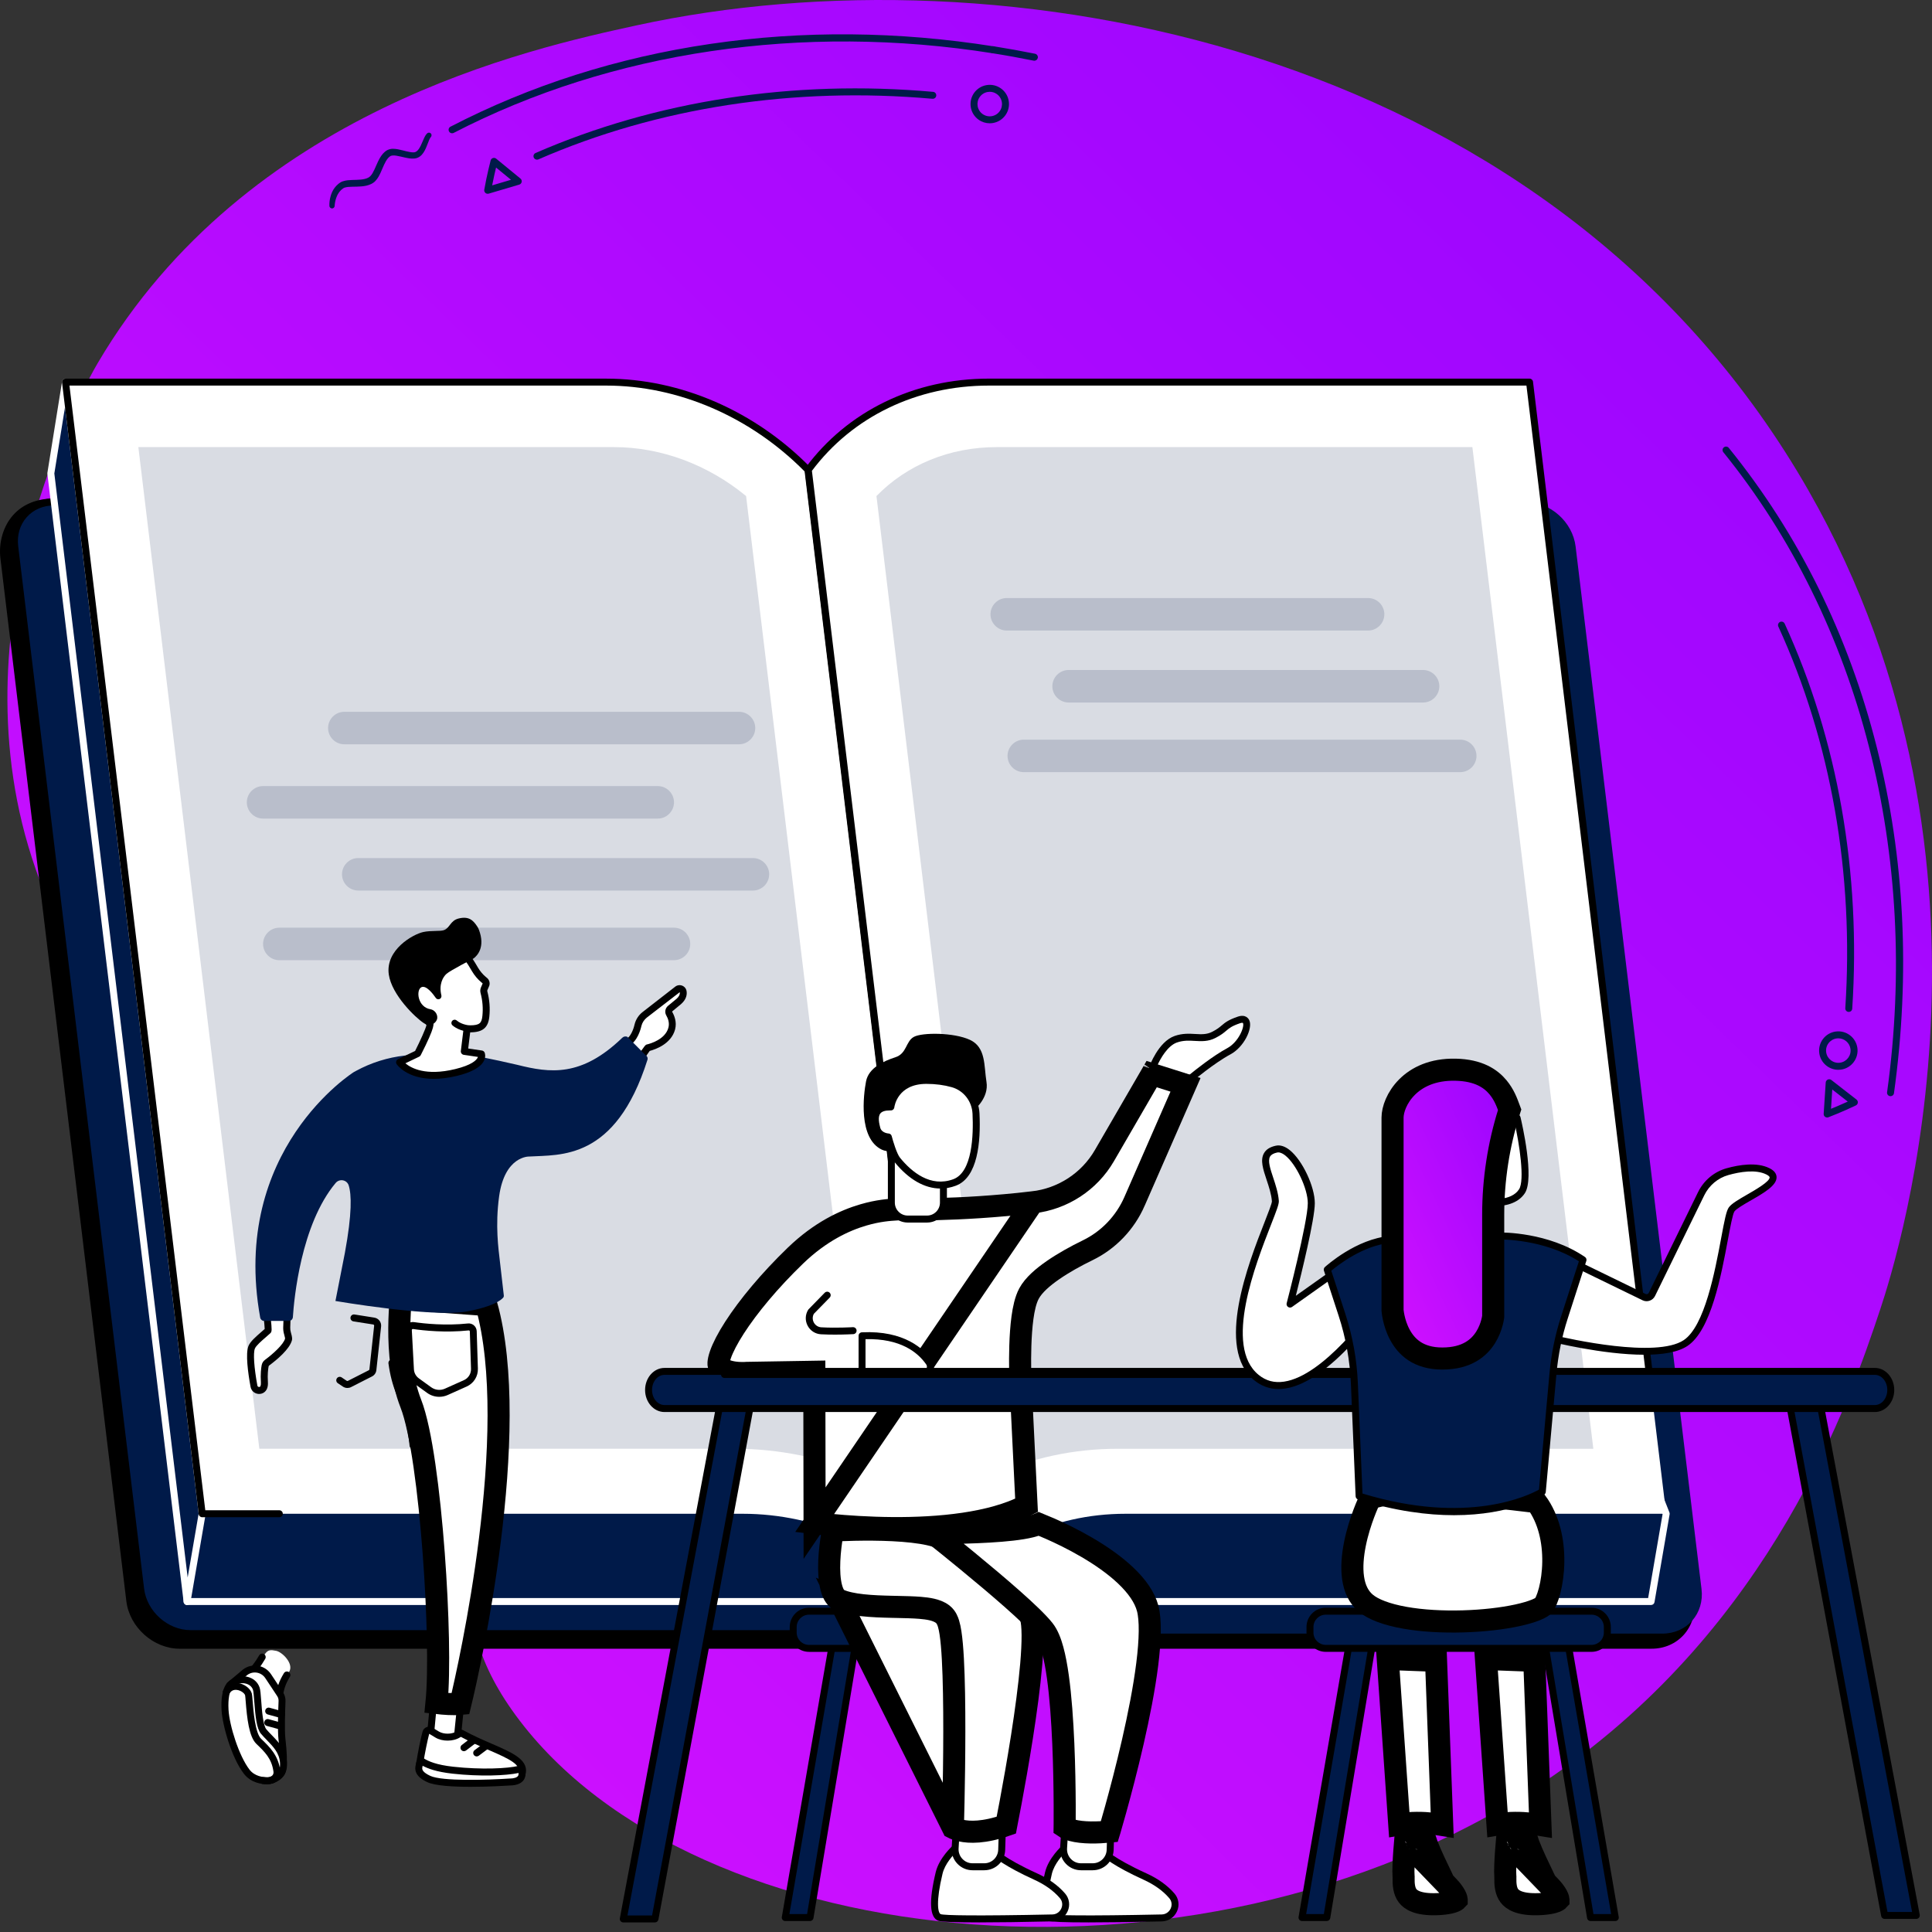 <svg width="175" height="175" viewBox="0 0 175 175" fill="none" xmlns="http://www.w3.org/2000/svg">
<rect x="0" y="0" width="175" height="175" fill="#333333" stroke="none"/>
<path d="M8.846 32.898C22.325 10.006 47.983 4.41 57.66 2.299C90.593 -4.885 139.321 3.748 162.833 42.762C183.469 77.005 171.978 113.578 170.313 118.592C167.52 127.001 160.528 147.17 140.707 160.832C109.847 182.101 62.81 177.329 46.715 155.375C39.155 145.063 45.272 140.308 36.467 122.076C24.674 97.658 10.04 98.244 3.221 78.694C-4.478 56.622 7.599 35.013 8.846 32.898Z" fill="url(#paint0_linear_69_5084)"/>
<path d="M84.9 149.025H16.284C14.053 149.025 12.025 147.217 11.756 144.986L0.352 50.56C0.083 48.329 1.303 45.469 4.886 45.469L72.523 46.523L84.9 149.025Z" fill="black"/>
<path d="M84.9 149.342H16.284C13.901 149.342 11.731 147.405 11.443 145.024L0.039 50.599C-0.138 49.142 0.291 47.67 1.187 46.66C2.06 45.676 3.338 45.155 4.886 45.155L72.527 46.208C72.685 46.21 72.817 46.33 72.836 46.486L85.216 148.99C85.227 149.081 85.199 149.169 85.138 149.236C85.077 149.302 84.991 149.342 84.9 149.342ZM4.882 45.783C3.526 45.783 2.411 46.231 1.66 47.077C0.884 47.954 0.512 49.241 0.666 50.521L12.07 144.947C12.32 147.02 14.21 148.709 16.284 148.709H84.545L72.241 46.831L4.882 45.783Z" fill="black"/>
<path d="M149.589 149.026H84.963L72.584 46.522H137.211C139.443 46.522 141.47 48.33 141.739 50.561L153.143 144.986C153.41 147.218 151.82 149.026 149.589 149.026Z" fill="black"/>
<path d="M149.589 149.341H84.964C84.804 149.341 84.669 149.221 84.65 149.063L72.271 46.559C72.26 46.468 72.287 46.38 72.348 46.313C72.407 46.245 72.493 46.208 72.584 46.208H137.212C139.594 46.208 141.764 48.144 142.052 50.525L153.456 144.95C153.597 146.126 153.269 147.232 152.531 148.064C151.799 148.887 150.754 149.341 149.589 149.341ZM85.243 148.71H149.591C150.573 148.71 151.45 148.331 152.06 147.644C152.676 146.948 152.949 146.018 152.83 145.024L141.426 50.598C141.175 48.525 139.285 46.836 137.212 46.836H72.939L85.243 148.71Z" fill="black"/>
<path d="M85.882 147.972H17.266C15.035 147.972 13.007 146.164 12.738 143.933L1.334 49.507C1.065 47.276 2.655 45.468 4.886 45.468H73.503L85.882 147.972Z" fill="#001A49"/>
<path d="M85.883 148.288H17.266C14.883 148.288 12.713 146.351 12.425 143.971L1.021 49.545C0.88 48.37 1.208 47.264 1.946 46.431C2.678 45.607 3.721 45.152 4.886 45.152H73.503C73.663 45.152 73.797 45.272 73.816 45.43L86.196 147.934C86.207 148.025 86.179 148.113 86.118 148.181C86.059 148.25 85.973 148.288 85.883 148.288ZM4.886 45.783C3.904 45.783 3.027 46.162 2.418 46.849C1.801 47.545 1.528 48.475 1.648 49.469L13.052 143.895C13.302 145.968 15.193 147.657 17.266 147.657H85.527L73.223 45.783H4.886Z" fill="black"/>
<path d="M150.571 147.972H85.944L73.564 45.468H138.192C140.423 45.468 142.45 47.276 142.719 49.507L154.123 143.933C154.392 146.164 152.802 147.972 150.571 147.972Z" fill="#001A49"/>
<path d="M85.592 145.382H16.946C16.774 145.382 16.635 145.245 16.631 145.073L16.406 133.572C16.404 133.446 16.477 133.328 16.593 133.277L24.107 129.936C24.151 129.917 24.199 129.909 24.245 129.909L75.793 131.774C75.888 131.778 75.976 131.822 76.033 131.898L85.843 144.875C85.914 144.969 85.927 145.098 85.874 145.205C85.822 145.314 85.712 145.382 85.592 145.382ZM17.255 144.751H84.96L75.623 132.401L24.298 130.544L17.041 133.77L17.255 144.751Z" fill="white"/>
<path d="M5.933 34.611L4.604 42.879L16.946 145.066L18.313 137.117L5.933 34.611Z" fill="#001A49"/>
<path d="M16.946 145.382C16.944 145.382 16.94 145.382 16.938 145.382C16.782 145.378 16.652 145.26 16.633 145.104L4.291 42.917C4.287 42.888 4.289 42.858 4.293 42.829L5.622 34.56C5.647 34.405 5.782 34.302 5.94 34.295C6.097 34.297 6.228 34.417 6.247 34.573L18.626 137.078C18.631 137.107 18.628 137.139 18.624 137.168L17.255 145.117C17.23 145.27 17.098 145.382 16.946 145.382ZM4.922 42.886L16.999 142.888L17.993 137.109L5.889 36.876L4.922 42.886Z" fill="white"/>
<path d="M85.563 145.066C80.617 140.019 73.945 137.117 67.291 137.117H18.313L5.933 34.611H54.911C61.565 34.611 68.237 37.513 73.183 42.56L85.563 145.066Z" fill="white"/>
<path d="M78.289 133.595C74.54 132.05 70.559 131.227 66.578 131.227H23.49L12.532 40.499H55.622C59.878 40.499 64.135 42.093 67.581 44.932L78.289 133.595Z" fill="#001A49" fill-opacity="0.15"/>
<path d="M85.275 143.011C85.117 143.011 84.98 142.893 84.962 142.734L72.883 42.704C67.998 37.76 61.453 34.926 54.911 34.926H6.291L18.595 136.799H25.301C25.475 136.799 25.616 136.94 25.616 137.115C25.616 137.289 25.475 137.43 25.301 137.43H18.313C18.153 137.43 18.019 137.31 18 137.153L5.62 34.648C5.61 34.558 5.637 34.469 5.698 34.402C5.757 34.335 5.843 34.297 5.933 34.297H54.911C61.655 34.297 68.397 37.228 73.408 42.34C73.457 42.391 73.488 42.454 73.497 42.523L85.59 142.658C85.611 142.83 85.487 142.988 85.315 143.009C85.3 143.009 85.287 143.011 85.275 143.011Z" fill="black"/>
<path d="M149.553 145.381H85.592C85.487 145.381 85.39 145.329 85.332 145.245C85.273 145.159 85.26 145.049 85.298 144.952L119.32 57.719C119.367 57.597 119.484 57.519 119.613 57.517C119.743 57.517 119.859 57.597 119.907 57.717L151.217 136.999C151.238 137.054 151.244 137.111 151.233 137.17L149.864 145.119C149.839 145.27 149.707 145.381 149.553 145.381ZM86.055 144.751H149.288L150.596 137.151L119.615 58.697L86.055 144.751Z" fill="white"/>
<path d="M85.592 145.066C89.319 140.019 95.291 137.117 101.944 137.117H150.922L138.543 34.612H89.567C82.913 34.612 76.941 37.514 73.215 42.561L85.592 145.066Z" fill="white"/>
<path d="M79.389 44.932C82.15 42.095 86.021 40.499 90.278 40.499H133.368L144.324 131.23H101.234C97.253 131.23 93.472 132.052 90.095 133.597L79.389 44.932Z" fill="#001A49" fill-opacity="0.15"/>
<path d="M84.472 136.089C84.314 136.089 84.177 135.971 84.158 135.812L72.902 42.597C72.891 42.518 72.914 42.438 72.96 42.373C76.752 37.239 82.804 34.295 89.567 34.295H138.545C138.705 34.295 138.839 34.415 138.858 34.573L149.959 126.487C149.98 126.66 149.856 126.818 149.684 126.839C149.511 126.86 149.354 126.736 149.333 126.563L138.265 34.926H89.567C83.052 34.926 77.219 37.738 73.543 42.648L84.785 135.736C84.806 135.908 84.682 136.066 84.509 136.087C84.497 136.089 84.484 136.089 84.472 136.089Z" fill="black"/>
<path d="M59.578 74.147H23.829C23.019 74.147 22.357 73.485 22.357 72.675C22.357 71.865 23.019 71.203 23.829 71.203H59.578C60.387 71.203 61.05 71.865 61.05 72.675C61.05 73.485 60.387 74.147 59.578 74.147Z" fill="#001A49" fill-opacity="0.15"/>
<path d="M66.938 67.418H31.189C30.379 67.418 29.717 66.755 29.717 65.946C29.717 65.136 30.379 64.474 31.189 64.474H66.938C67.747 64.474 68.41 65.136 68.41 65.946C68.41 66.755 67.747 67.418 66.938 67.418Z" fill="#001A49" fill-opacity="0.15"/>
<path d="M68.2 80.666H32.451C31.641 80.666 30.979 80.003 30.979 79.194C30.979 78.384 31.641 77.722 32.451 77.722H68.2C69.009 77.722 69.671 78.384 69.671 79.194C69.671 80.003 69.009 80.666 68.2 80.666Z" fill="#001A49" fill-opacity="0.15"/>
<path d="M61.05 86.974H25.301C24.491 86.974 23.829 86.312 23.829 85.502C23.829 84.693 24.491 84.03 25.301 84.03H61.05C61.859 84.03 62.522 84.693 62.522 85.502C62.522 86.312 61.859 86.974 61.05 86.974Z" fill="#001A49" fill-opacity="0.15"/>
<path d="M123.921 57.114H91.19C90.381 57.114 89.718 56.451 89.718 55.641C89.718 54.832 90.381 54.169 91.19 54.169H123.921C124.731 54.169 125.393 54.832 125.393 55.641C125.393 56.451 124.731 57.114 123.921 57.114Z" fill="#001A49" fill-opacity="0.15"/>
<path d="M128.903 63.633H96.794C95.985 63.633 95.322 62.97 95.322 62.16C95.322 61.351 95.985 60.688 96.794 60.688H128.901C129.711 60.688 130.373 61.351 130.373 62.16C130.375 62.97 129.713 63.633 128.903 63.633Z" fill="#001A49" fill-opacity="0.15"/>
<path d="M132.268 69.941H92.734C91.924 69.941 91.262 69.279 91.262 68.469C91.262 67.659 91.924 66.997 92.734 66.997H132.268C133.077 66.997 133.74 67.659 133.74 68.469C133.74 69.279 133.077 69.941 132.268 69.941Z" fill="#001A49" fill-opacity="0.15"/>
<path d="M77.461 149.153L73.373 173.691H71.129L75.377 149.069L77.461 149.153Z" fill="#001A49"/>
<path d="M73.373 174.007H71.129C71.036 174.007 70.948 173.965 70.887 173.896C70.828 173.824 70.801 173.729 70.818 173.639L75.065 149.014C75.093 148.859 75.23 148.743 75.389 148.754L77.473 148.84C77.564 148.844 77.648 148.886 77.705 148.955C77.761 149.025 77.787 149.117 77.772 149.206L73.684 173.744C73.659 173.896 73.526 174.007 73.373 174.007ZM71.503 173.376H73.106L77.091 149.454L75.639 149.395L71.503 173.376Z" fill="black"/>
<path d="M97.352 149.31H73.282C72.492 149.31 71.85 148.668 71.85 147.878V147.375C71.85 146.584 72.492 145.943 73.282 145.943H97.352C98.142 145.943 98.784 146.584 98.784 147.375V147.878C98.784 148.668 98.142 149.31 97.352 149.31Z" fill="#001A49"/>
<path d="M97.352 149.625H73.28C72.317 149.625 71.533 148.84 71.533 147.877V147.374C71.533 146.411 72.317 145.627 73.28 145.627H97.35C98.313 145.627 99.097 146.411 99.097 147.374V147.877C99.099 148.84 98.315 149.625 97.352 149.625ZM73.28 146.258C72.664 146.258 72.163 146.758 72.163 147.374V147.877C72.163 148.493 72.664 148.994 73.28 148.994H97.35C97.966 148.994 98.466 148.493 98.466 147.877V147.374C98.466 146.758 97.966 146.258 97.35 146.258H73.28Z" fill="black"/>
<path d="M96.422 167.41C96.422 167.41 95.266 168.441 94.973 169.648C94.681 170.855 94.183 173.393 95.015 173.685C95.632 173.902 101.982 173.797 105.233 173.729C106.257 173.708 106.815 172.501 106.146 171.725C105.639 171.136 104.871 170.508 103.715 169.982C100.51 168.525 99.802 167.652 99.802 167.652L96.422 167.41Z" fill="white"/>
<path d="M98.603 174.13C96.428 174.13 95.192 174.082 94.91 173.983C94.109 173.703 94.027 172.219 94.666 169.573C94.977 168.284 96.161 167.22 96.212 167.174C96.275 167.117 96.359 167.088 96.443 167.094L99.823 167.332C99.911 167.338 99.991 167.38 100.045 167.447C100.05 167.454 100.79 168.301 103.843 169.689C104.899 170.168 105.753 170.783 106.383 171.514C106.768 171.962 106.859 172.578 106.615 173.123C106.369 173.676 105.841 174.027 105.237 174.04C102.483 174.101 100.268 174.13 98.603 174.13ZM96.538 167.735C96.269 168 95.497 168.818 95.28 169.721C94.672 172.238 94.851 173.293 95.12 173.386C95.44 173.495 98.264 173.558 105.227 173.411C105.654 173.403 105.927 173.125 106.041 172.869C106.186 172.545 106.135 172.194 105.906 171.929C105.336 171.266 104.556 170.707 103.584 170.265C100.943 169.064 99.951 168.238 99.658 167.954L96.538 167.735Z" fill="black"/>
<path d="M86.513 167.41C86.513 167.41 85.357 168.441 85.065 169.648C84.772 170.855 84.274 173.393 85.107 173.685C85.723 173.902 92.073 173.797 95.325 173.729C96.349 173.708 96.906 172.501 96.237 171.725C95.73 171.136 94.963 170.508 93.806 169.982C90.601 168.525 89.893 167.652 89.893 167.652L86.513 167.41Z" fill="white"/>
<path d="M88.696 174.13C86.522 174.13 85.285 174.08 85.004 173.983C84.202 173.703 84.12 172.219 84.76 169.573C85.071 168.284 86.255 167.22 86.305 167.174C86.368 167.117 86.452 167.088 86.537 167.094L89.916 167.332C90.004 167.338 90.084 167.38 90.139 167.447C90.143 167.454 90.883 168.301 93.936 169.689C94.992 170.168 95.846 170.783 96.477 171.514C96.862 171.962 96.952 172.578 96.708 173.121C96.462 173.674 95.934 174.025 95.331 174.038C92.576 174.101 90.362 174.13 88.696 174.13ZM86.631 167.735C86.362 168 85.59 168.818 85.374 169.721C84.766 172.24 84.945 173.293 85.214 173.386C85.533 173.495 88.358 173.558 95.32 173.411C95.747 173.403 96.02 173.125 96.134 172.866C96.279 172.543 96.229 172.191 95.999 171.927C95.43 171.264 94.649 170.705 93.678 170.263C91.037 169.062 90.044 168.236 89.752 167.952L86.631 167.735Z" fill="black"/>
<path d="M96.401 166.372L96.338 167.411C96.281 168.321 97.007 169.093 97.919 169.093H98.973C99.829 169.093 100.529 168.414 100.556 167.56L100.617 165.653L96.401 166.372Z" fill="white"/>
<path d="M98.975 169.407H97.921C97.391 169.407 96.899 169.194 96.538 168.81C96.174 168.425 95.993 167.92 96.025 167.392L96.088 166.353C96.096 166.206 96.206 166.086 96.349 166.061L100.567 165.34C100.659 165.323 100.756 165.35 100.828 165.413C100.899 165.477 100.939 165.567 100.935 165.662L100.874 167.569C100.84 168.599 100.005 169.407 98.975 169.407ZM96.702 166.642L96.653 167.43C96.632 167.783 96.754 168.12 96.996 168.376C97.238 168.635 97.566 168.776 97.921 168.776H98.975C99.665 168.776 100.222 168.235 100.243 167.548L100.291 166.027L96.702 166.642Z" fill="black"/>
<path d="M86.579 166.372L86.516 167.411C86.459 168.321 87.184 169.093 88.097 169.093H89.151C90.007 169.093 90.707 168.414 90.734 167.56L90.795 165.653L86.579 166.372Z" fill="white"/>
<path d="M89.15 169.407H88.097C87.567 169.407 87.075 169.194 86.713 168.81C86.349 168.425 86.168 167.92 86.2 167.392L86.263 166.353C86.272 166.206 86.381 166.086 86.524 166.061L90.742 165.34C90.835 165.323 90.931 165.35 91.003 165.413C91.075 165.477 91.115 165.567 91.11 165.662L91.049 167.569C91.016 168.599 90.183 169.407 89.15 169.407ZM86.877 166.642L86.829 167.43C86.808 167.783 86.93 168.12 87.172 168.376C87.413 168.635 87.742 168.776 88.097 168.776H89.15C89.84 168.776 90.397 168.235 90.418 167.548L90.467 166.027L86.877 166.642Z" fill="black"/>
<path d="M86.311 165.558C86.476 165.643 86.714 165.739 87.033 165.81C87.805 165.984 89.125 166.03 91.146 165.324C91.155 165.275 91.166 165.222 91.177 165.167C91.265 164.716 91.391 164.068 91.539 163.28C91.834 161.701 92.217 159.563 92.569 157.318C92.921 155.069 93.24 152.728 93.409 150.741C93.493 149.747 93.538 148.855 93.534 148.116C93.529 147.356 93.472 146.831 93.385 146.53L93.385 146.529C93.018 145.246 91.77 143.787 90.104 142.42C88.474 141.083 86.609 139.967 85.263 139.335L85.263 139.334C84.71 139.074 83.801 138.874 82.652 138.744C81.529 138.616 80.272 138.565 79.083 138.554C77.897 138.544 76.796 138.575 75.991 138.608C75.788 138.616 75.604 138.625 75.442 138.633C75.424 138.733 75.404 138.841 75.385 138.957C75.275 139.606 75.156 140.473 75.117 141.365C75.077 142.269 75.122 143.136 75.302 143.813C75.487 144.504 75.756 144.807 76.017 144.922L86.311 165.558ZM86.311 165.558C86.313 165.482 86.315 165.399 86.317 165.309C86.331 164.807 86.349 164.09 86.367 163.227C86.402 161.501 86.439 159.189 86.441 156.849C86.444 154.513 86.412 152.133 86.311 150.279C86.261 149.355 86.192 148.537 86.096 147.91C86.049 147.6 85.99 147.306 85.914 147.059C85.876 146.936 85.826 146.8 85.758 146.669C85.696 146.55 85.582 146.363 85.384 146.21C85.079 145.976 84.709 145.858 84.404 145.787C84.08 145.712 83.715 145.667 83.343 145.637C82.718 145.586 81.977 145.57 81.226 145.554C81.088 145.551 80.949 145.549 80.811 145.545C79.902 145.525 78.98 145.494 78.128 145.4C77.267 145.306 76.547 145.153 76.018 144.922L86.311 165.558Z" fill="white" stroke="black" stroke-width="2"/>
<path d="M100.509 165.821C100.5 165.85 100.492 165.878 100.484 165.905C100.461 165.907 100.438 165.91 100.413 165.912C99.982 165.954 99.403 165.992 98.796 165.983C98.182 165.973 97.582 165.914 97.094 165.781C96.784 165.697 96.573 165.597 96.434 165.502C96.435 165.427 96.436 165.343 96.437 165.249C96.44 164.825 96.442 164.216 96.439 163.479C96.432 162.005 96.403 160.011 96.314 157.939C96.225 155.871 96.075 153.704 95.823 151.89C95.697 150.985 95.543 150.145 95.35 149.441C95.167 148.766 94.919 148.099 94.547 147.63C94.006 146.948 92.941 145.94 91.72 144.859C90.477 143.758 89.007 142.524 87.603 141.371C86.485 140.452 85.406 139.582 84.511 138.867C85.377 138.864 86.365 138.852 87.372 138.824C88.854 138.782 90.399 138.703 91.663 138.558C92.293 138.486 92.879 138.394 93.362 138.275C93.604 138.215 93.839 138.144 94.051 138.057C94.067 138.05 94.084 138.043 94.1 138.036C94.352 138.137 94.704 138.283 95.127 138.469C96.022 138.865 97.225 139.441 98.463 140.166C99.705 140.893 100.956 141.754 101.966 142.713C102.984 143.68 103.688 144.681 103.954 145.679C104.231 146.722 104.198 148.509 103.917 150.747C103.642 152.94 103.15 155.422 102.613 157.768C102.076 160.112 101.497 162.303 101.052 163.909C100.83 164.711 100.642 165.367 100.509 165.821Z" fill="white" stroke="black" stroke-width="2"/>
<path d="M104.39 96.755C104.39 96.755 105.153 94.608 106.501 94.135C107.847 93.662 108.831 94.318 109.958 93.736C111.086 93.153 110.831 92.863 112.215 92.39C113.599 91.917 112.797 94.428 111.304 95.229C109.811 96.03 107.811 97.704 107.811 97.704L104.39 96.755Z" fill="white"/>
<path d="M107.809 98.017C107.782 98.017 107.753 98.013 107.725 98.007L104.304 97.06C104.22 97.037 104.148 96.981 104.108 96.903C104.068 96.825 104.062 96.734 104.091 96.65C104.125 96.558 104.924 94.356 106.394 93.839C107.101 93.591 107.717 93.626 108.261 93.658C108.819 93.689 109.302 93.719 109.811 93.456C110.255 93.227 110.465 93.05 110.669 92.878C110.97 92.623 111.256 92.384 112.11 92.091C112.846 91.839 113.104 92.283 113.165 92.426C113.485 93.157 112.68 94.848 111.449 95.506C110.003 96.282 108.028 97.929 108.009 97.946C107.954 97.992 107.883 98.017 107.809 98.017ZM104.815 96.545L107.738 97.353C108.209 96.968 109.853 95.647 111.157 94.947C112.188 94.394 112.741 93.014 112.591 92.674C112.562 92.604 112.358 92.672 112.318 92.684C111.573 92.939 111.357 93.124 111.079 93.357C110.861 93.542 110.612 93.753 110.104 94.013C109.439 94.356 108.823 94.32 108.226 94.285C107.717 94.255 107.191 94.224 106.604 94.43C105.767 94.726 105.116 95.866 104.815 96.545Z" fill="black"/>
<path d="M73.784 137.965C74.162 138.011 74.654 138.066 75.238 138.121C76.674 138.259 78.657 138.399 80.847 138.415C85.059 138.444 89.815 138.004 92.985 136.356L92.429 124.977L92.429 124.97L93.428 124.928C92.429 124.97 92.429 124.97 92.429 124.97L92.429 124.97L92.428 124.968L92.428 124.965L92.428 124.951L92.426 124.901C92.424 124.858 92.422 124.794 92.42 124.714C92.415 124.552 92.409 124.322 92.405 124.04C92.396 123.477 92.395 122.706 92.422 121.88C92.449 121.057 92.505 120.16 92.615 119.352C92.721 118.577 92.891 117.758 93.207 117.17L93.207 117.17C93.624 116.395 94.485 115.666 95.376 115.05C96.307 114.406 97.425 113.781 98.526 113.247L98.526 113.247C100.421 112.326 101.923 110.749 102.769 108.811L102.769 108.81L107.384 98.262L104.319 97.291L100.038 104.674C100.038 104.674 100.038 104.674 100.038 104.674C98.671 107.034 96.268 108.595 93.564 108.907L73.784 137.965ZM73.784 137.965L73.763 125.269L73.761 124.254L72.746 124.271L67.649 124.355L67.61 124.356L67.573 124.359L67.572 124.359L67.572 124.359L67.572 124.359L67.571 124.359L67.56 124.36C67.548 124.361 67.527 124.362 67.498 124.364C67.44 124.367 67.352 124.37 67.243 124.37C67.021 124.37 66.724 124.357 66.412 124.306C65.733 124.194 65.277 123.956 65.09 123.63C65.087 123.617 65.075 123.564 65.082 123.449C65.092 123.279 65.141 123.035 65.253 122.712C65.477 122.064 65.906 121.229 66.532 120.257C67.779 118.321 69.721 115.982 72.05 113.735C74.295 111.57 76.499 110.545 78.207 110.047C79.579 109.647 80.584 109.588 81.187 109.552C81.309 109.545 81.414 109.539 81.503 109.531C81.544 109.532 81.603 109.534 81.678 109.536C81.836 109.539 82.066 109.543 82.364 109.545C82.958 109.55 83.82 109.548 84.899 109.52C87.056 109.465 90.081 109.31 93.563 108.907L73.784 137.965ZM104.535 96.917C104.534 96.919 104.533 96.921 104.532 96.923L104.535 96.917Z" fill="white" stroke="black" stroke-width="2"/>
<path d="M75.635 120.89C75.234 120.89 74.794 120.882 74.363 120.859C73.85 120.829 73.4 120.541 73.158 120.087C72.916 119.631 72.931 119.094 73.196 118.653C73.209 118.632 73.223 118.613 73.24 118.594L74.702 117.097C74.824 116.973 75.023 116.97 75.147 117.09C75.272 117.212 75.274 117.412 75.154 117.536L73.719 119.004C73.585 119.25 73.583 119.54 73.715 119.79C73.852 120.047 74.106 120.211 74.397 120.228C75.755 120.303 77.24 120.217 77.254 120.215C77.425 120.205 77.578 120.337 77.589 120.512C77.599 120.686 77.467 120.836 77.292 120.846C77.25 120.848 76.535 120.89 75.635 120.89Z" fill="black"/>
<path d="M78.085 120.995V124.488H83.58C84.135 124.488 84.472 123.864 84.154 123.407C83.399 122.32 81.696 120.825 78.085 120.995Z" fill="white"/>
<path d="M83.58 124.803H78.085C77.91 124.803 77.77 124.662 77.77 124.488V120.995C77.77 120.827 77.902 120.688 78.07 120.68C81.925 120.497 83.698 122.198 84.415 123.228C84.627 123.533 84.65 123.929 84.478 124.261C84.301 124.595 83.958 124.803 83.58 124.803ZM78.4 124.173H83.58C83.723 124.173 83.849 124.097 83.916 123.969C83.948 123.91 84.009 123.752 83.893 123.588C83.134 122.494 81.567 121.224 78.398 121.3V124.173H78.4Z" fill="black"/>
<path d="M88.244 100.526C88.244 100.526 89.594 99.46 89.355 97.999C89.117 96.537 89.321 94.87 87.857 94.19C86.396 93.511 83.527 93.511 82.779 93.919C82.03 94.327 82.154 95.427 81.101 95.767C80.047 96.108 78.687 96.72 78.447 97.944C78.209 99.168 77.732 103.113 79.875 104.135C82.02 105.153 88.244 100.526 88.244 100.526Z" fill="black"/>
<path d="M80.739 103.44V108.937C80.739 109.757 81.406 110.424 82.226 110.424H83.969C84.789 110.424 85.456 109.76 85.456 108.937V106.389L80.739 103.44Z" fill="white"/>
<path d="M83.969 110.739H82.226C81.231 110.739 80.424 109.932 80.424 108.937V103.44C80.424 103.325 80.487 103.219 80.585 103.165C80.686 103.11 80.808 103.112 80.905 103.173L85.622 106.121C85.714 106.178 85.771 106.279 85.771 106.388V108.937C85.771 109.93 84.962 110.739 83.969 110.739ZM81.054 104.008V108.935C81.054 109.581 81.58 110.106 82.226 110.106H83.969C84.615 110.106 85.14 109.581 85.14 108.935V106.561L81.054 104.008Z" fill="black"/>
<path d="M86.297 98.175C87.504 98.518 88.347 99.609 88.406 100.863C88.509 103.003 88.377 106.408 86.453 107.112C83.731 108.109 81.692 105.571 81.284 105.073C80.876 104.574 80.468 102.987 80.468 102.987C80.468 102.987 79.606 102.94 79.425 102.215C79.244 101.489 78.971 100.219 80.695 100.265C80.695 100.265 80.966 97.862 83.914 97.862C84.867 97.862 85.66 97.996 86.297 98.175Z" fill="white"/>
<path d="M85.197 107.657C83.761 107.657 82.327 106.847 81.052 105.287C80.68 104.833 80.348 103.735 80.217 103.266C79.881 103.193 79.288 102.97 79.12 102.293C79.008 101.849 78.802 101.022 79.254 100.459C79.5 100.152 79.9 99.981 80.44 99.952C80.625 99.266 81.345 97.546 83.914 97.546C84.791 97.546 85.622 97.656 86.383 97.87C87.714 98.247 88.654 99.443 88.722 100.846C88.846 103.432 88.572 106.671 86.562 107.407C86.11 107.575 85.653 107.657 85.197 107.657ZM80.604 100.581C80.18 100.581 79.891 100.673 79.744 100.854C79.488 101.174 79.645 101.803 79.73 102.139C79.854 102.633 80.476 102.671 80.482 102.671C80.619 102.677 80.737 102.774 80.77 102.907C80.88 103.329 81.227 104.507 81.525 104.871C82.596 106.181 84.291 107.567 86.343 106.816C88.082 106.179 88.183 102.82 88.091 100.877C88.036 99.746 87.281 98.781 86.211 98.478C85.504 98.278 84.732 98.177 83.914 98.177C81.296 98.177 81.019 100.215 81.008 100.301C80.989 100.463 80.848 100.591 80.686 100.579C80.657 100.581 80.63 100.581 80.604 100.581Z" fill="black"/>
<path d="M67.981 127.272L59.328 173.815H56.457L65.232 127.11L67.981 127.272Z" fill="#001A49"/>
<path d="M59.328 174.131H56.455C56.36 174.131 56.272 174.089 56.213 174.017C56.152 173.946 56.129 173.849 56.146 173.756L64.923 127.051C64.953 126.896 65.094 126.782 65.251 126.795L68 126.957C68.09 126.963 68.174 127.005 68.229 127.077C68.286 127.148 68.307 127.241 68.29 127.329L59.639 173.872C59.611 174.021 59.481 174.131 59.328 174.131ZM56.836 173.5H59.065L67.604 127.567L65.491 127.443L56.836 173.5Z" fill="black"/>
<path d="M162.053 126.957L170.706 173.5H173.579L164.801 126.795L162.053 126.957Z" fill="#001A49"/>
<path d="M173.579 173.815H170.706C170.555 173.815 170.424 173.706 170.397 173.557L161.744 127.014C161.727 126.925 161.75 126.833 161.805 126.761C161.861 126.69 161.943 126.646 162.034 126.642L164.782 126.48C164.94 126.469 165.081 126.581 165.11 126.736L173.888 173.441C173.905 173.534 173.881 173.628 173.82 173.702C173.762 173.773 173.671 173.815 173.579 173.815ZM170.967 173.184H173.196L164.54 127.127L162.427 127.251L170.967 173.184Z" fill="black"/>
<path d="M169.827 124.219H60.186C59.391 124.219 58.747 124.972 58.747 125.901C58.747 126.831 59.391 127.585 60.186 127.585H169.827C170.622 127.585 171.266 126.833 171.266 125.901C171.268 124.972 170.622 124.219 169.827 124.219Z" fill="#001A49"/>
<path d="M169.827 127.901H60.185C59.218 127.901 58.432 127.005 58.432 125.903C58.432 124.802 59.218 123.906 60.185 123.906H169.827C170.794 123.906 171.581 124.802 171.581 125.903C171.583 127.003 170.794 127.901 169.827 127.901ZM60.185 124.535C59.565 124.535 59.062 125.149 59.062 125.901C59.062 126.656 59.567 127.268 60.185 127.268H169.827C170.447 127.268 170.95 126.654 170.95 125.901C170.95 125.146 170.445 124.535 169.827 124.535H60.185Z" fill="black"/>
<path d="M124.525 124.814H65.623C65.449 124.814 65.308 124.674 65.308 124.499C65.308 124.324 65.449 124.184 65.623 124.184H124.523C124.697 124.184 124.838 124.324 124.838 124.499C124.84 124.674 124.699 124.814 124.525 124.814Z" fill="black"/>
<path d="M124.268 149.153L120.18 173.691H117.937L122.184 149.069L124.268 149.153Z" fill="#001A49"/>
<path d="M120.18 174.006H117.937C117.844 174.006 117.756 173.964 117.695 173.895C117.636 173.823 117.609 173.728 117.625 173.638L121.873 149.013C121.901 148.858 122.037 148.742 122.197 148.753L124.281 148.839C124.371 148.843 124.456 148.885 124.512 148.954C124.569 149.024 124.594 149.116 124.58 149.205L120.492 173.743C120.466 173.895 120.334 174.006 120.18 174.006ZM118.311 173.375H119.913L123.898 149.453L122.447 149.394L118.311 173.375Z" fill="black"/>
<path d="M139.979 149.153L144.067 173.691H146.313L142.063 149.069L139.979 149.153Z" fill="#001A49"/>
<path d="M146.313 174.007H144.069C143.915 174.007 143.783 173.895 143.758 173.744L139.67 149.205C139.655 149.117 139.678 149.024 139.737 148.955C139.794 148.886 139.878 148.842 139.968 148.839L142.052 148.753C142.208 148.747 142.349 148.858 142.376 149.014L146.624 173.639C146.641 173.731 146.613 173.824 146.555 173.895C146.494 173.967 146.405 174.007 146.313 174.007ZM144.336 173.376H145.938L141.8 149.395L140.349 149.453L144.336 173.376Z" fill="black"/>
<path d="M120.09 149.308H144.159C144.95 149.308 145.591 148.667 145.591 147.876V147.373C145.591 146.583 144.95 145.941 144.159 145.941H120.09C119.299 145.941 118.658 146.583 118.658 147.373V147.876C118.658 148.667 119.299 149.308 120.09 149.308Z" fill="#001A49"/>
<path d="M144.159 149.624H120.09C119.127 149.624 118.342 148.839 118.342 147.876V147.373C118.342 146.41 119.127 145.626 120.09 145.626H144.159C145.122 145.626 145.907 146.41 145.907 147.373V147.876C145.907 148.839 145.122 149.624 144.159 149.624ZM120.09 146.257C119.474 146.257 118.973 146.757 118.973 147.373V147.876C118.973 148.492 119.474 148.993 120.09 148.993H144.159C144.776 148.993 145.276 148.492 145.276 147.876V147.373C145.276 146.757 144.776 146.257 144.159 146.257H120.09Z" fill="black"/>
<path d="M124.007 135.953L124.007 135.952L124.007 135.952L124.007 135.952L124.007 135.952L124.065 135.831L124.071 135.798C124.11 135.771 124.186 135.727 124.323 135.673C124.684 135.531 125.247 135.413 126.003 135.336C127.501 135.183 129.496 135.212 131.527 135.326C133.546 135.44 135.556 135.636 137.064 135.804C137.817 135.887 138.443 135.964 138.88 136.019C138.986 136.033 139.081 136.045 139.164 136.056C140.315 137.616 140.722 139.623 140.697 141.479C140.684 142.458 140.55 143.361 140.363 144.082C140.166 144.838 139.939 145.281 139.812 145.434L139.812 145.434C139.772 145.482 139.591 145.631 139.133 145.819C138.705 145.994 138.136 146.163 137.449 146.313C136.078 146.611 134.331 146.812 132.51 146.864C130.688 146.916 128.829 146.818 127.23 146.532C125.596 146.24 124.375 145.778 123.7 145.204L123.7 145.204C123.055 144.657 122.699 143.883 122.562 142.93C122.424 141.966 122.521 140.878 122.736 139.82C122.949 138.769 123.268 137.797 123.537 137.083C123.671 136.728 123.79 136.441 123.876 136.244C123.918 136.146 123.952 136.07 123.975 136.021C123.986 135.996 123.995 135.978 124 135.966L124.006 135.954L124.007 135.953ZM124.035 135.828C124.035 135.828 124.036 135.826 124.04 135.822C124.037 135.826 124.035 135.828 124.035 135.828Z" fill="white" stroke="black" stroke-width="2"/>
<path d="M137.481 166.498C137.765 166.501 138.045 166.52 138.287 166.542C138.343 166.72 138.406 166.895 138.466 167.056C138.648 167.535 138.882 168.069 139.108 168.558C139.168 168.688 139.229 168.816 139.288 168.94H138.54L140.174 170.634C140.185 170.645 140.198 170.66 140.214 170.676C140.255 170.719 140.308 170.775 140.353 170.819C140.512 170.979 140.729 171.222 140.903 171.487C141.091 171.772 141.158 171.975 141.164 172.076C141.164 172.082 141.164 172.086 141.164 172.09C141.154 172.101 141.132 172.121 141.09 172.147C140.895 172.27 140.411 172.442 139.381 172.48L139.381 172.48C137.616 172.544 136.976 172.065 136.713 171.713C136.4 171.294 136.339 170.706 136.354 170.056L136.356 170.004L136.352 169.952C136.314 169.481 136.356 168.565 136.419 167.699C136.449 167.281 136.483 166.896 136.508 166.616C136.509 166.602 136.511 166.589 136.512 166.576C136.516 166.575 136.519 166.574 136.523 166.574C136.759 166.517 137.096 166.493 137.481 166.498ZM141.172 172.08C141.172 172.08 141.171 172.081 141.17 172.083C141.171 172.081 141.172 172.08 141.172 172.08ZM136.344 166.634C136.344 166.634 136.346 166.632 136.352 166.629C136.347 166.632 136.344 166.634 136.344 166.634Z" fill="white" stroke="black" stroke-width="2"/>
<path d="M138.566 168.401C138.528 168.401 138.488 168.394 138.45 168.378C138.128 168.249 137.784 168.169 137.428 168.14C137.14 168.115 136.81 168.186 136.524 168.335C136.368 168.415 136.179 168.354 136.099 168.201C136.019 168.045 136.08 167.856 136.234 167.776C136.629 167.572 137.073 167.478 137.483 167.513C137.901 167.549 138.305 167.644 138.684 167.793C138.845 167.858 138.925 168.041 138.86 168.203C138.812 168.325 138.692 168.401 138.566 168.401Z" fill="black"/>
<path d="M139.533 165.303C139.269 165.26 138.975 165.219 138.659 165.187C137.797 165.097 136.711 165.062 135.641 165.253L134.6 150.268L138.975 150.433L139.533 165.303Z" fill="white" stroke="black" stroke-width="2"/>
<path d="M128.264 166.498C128.548 166.501 128.828 166.52 129.07 166.542C129.126 166.72 129.189 166.895 129.249 167.056C129.431 167.535 129.665 168.069 129.891 168.558C129.951 168.688 130.012 168.816 130.071 168.94H129.323L130.957 170.634C130.968 170.645 130.982 170.66 130.997 170.676C131.038 170.719 131.091 170.775 131.136 170.819C131.295 170.979 131.512 171.222 131.686 171.487C131.874 171.772 131.941 171.975 131.947 172.076C131.947 172.082 131.947 172.086 131.947 172.09C131.937 172.101 131.915 172.121 131.874 172.147C131.678 172.27 131.194 172.442 130.164 172.48L130.164 172.48C128.399 172.544 127.759 172.065 127.496 171.713C127.183 171.294 127.122 170.706 127.138 170.056L127.139 170.004L127.135 169.952C127.097 169.481 127.139 168.565 127.202 167.699C127.233 167.281 127.266 166.896 127.291 166.616C127.293 166.602 127.294 166.589 127.295 166.576C127.299 166.575 127.302 166.574 127.306 166.574C127.542 166.517 127.879 166.493 128.264 166.498ZM131.955 172.08C131.955 172.08 131.954 172.081 131.953 172.083C131.954 172.081 131.955 172.08 131.955 172.08ZM127.127 166.634C127.127 166.634 127.129 166.632 127.135 166.629C127.13 166.632 127.127 166.634 127.127 166.634Z" fill="white" stroke="black" stroke-width="2"/>
<path d="M127.221 168.339C127.103 168.339 126.99 168.274 126.937 168.161C126.861 168.003 126.929 167.816 127.086 167.74C127.463 167.559 127.881 167.477 128.266 167.511C128.596 167.538 128.918 167.603 129.225 167.704C129.391 167.759 129.481 167.936 129.427 168.102C129.372 168.268 129.195 168.358 129.029 168.304C128.769 168.219 128.495 168.163 128.213 168.14C127.942 168.116 127.637 168.177 127.36 168.31C127.311 168.329 127.265 168.339 127.221 168.339Z" fill="black"/>
<path d="M130.636 165.303C130.372 165.26 130.077 165.219 129.762 165.187C128.9 165.097 127.813 165.062 126.744 165.253L125.703 150.268L130.077 150.433L130.636 165.303Z" fill="white" stroke="black" stroke-width="2"/>
<path d="M140.5 113.397L148.92 117.493C149.185 117.622 149.503 117.512 149.631 117.25L154.093 108.125C154.569 107.152 155.435 106.422 156.478 106.132C157.622 105.812 159.102 105.585 160.139 106.104C162.063 107.065 157.494 108.67 156.852 109.551C156.211 110.432 155.57 119.731 152.684 121.655C149.799 123.579 140.341 121.174 140.341 121.174L140.5 113.397Z" fill="white"/>
<path d="M148.946 122.712C145.179 122.712 140.536 121.547 140.261 121.478C140.118 121.442 140.021 121.312 140.023 121.165L140.183 113.388C140.185 113.281 140.242 113.182 140.334 113.125C140.427 113.069 140.54 113.064 140.637 113.111L149.057 117.207C149.164 117.26 149.295 117.216 149.347 117.106L153.81 107.982C154.327 106.924 155.269 106.135 156.392 105.822C157.534 105.503 159.134 105.244 160.278 105.816C160.694 106.024 160.911 106.295 160.921 106.621C160.945 107.378 159.788 108.045 158.564 108.749C157.961 109.096 157.277 109.49 157.105 109.729C156.953 109.94 156.73 111.13 156.514 112.28C155.902 115.552 154.979 120.496 152.855 121.911C151.978 122.502 150.54 122.712 148.946 122.712ZM140.66 120.925C142.147 121.28 150.022 123.047 152.51 121.39C154.411 120.122 155.343 115.142 155.898 112.169C156.211 110.493 156.371 109.675 156.598 109.363C156.85 109.016 157.5 108.642 158.253 108.207C159.02 107.765 160.305 107.025 160.293 106.644C160.291 106.573 160.177 106.474 159.998 106.384C159.033 105.9 157.597 106.144 156.562 106.434C155.612 106.699 154.815 107.366 154.375 108.264L149.913 117.388C149.707 117.806 149.2 117.983 148.779 117.777L140.803 113.897L140.66 120.925Z" fill="black"/>
<path d="M123.185 113.637L116.854 118.127C116.854 118.127 118.778 110.752 118.778 108.988C118.778 107.223 116.99 103.783 115.615 104.088C113.556 104.546 115.371 106.719 115.523 108.798C115.596 109.81 109.479 121.251 113.809 124.78C118.139 128.309 125.192 117.807 125.192 117.807L123.185 113.637Z" fill="white"/>
<path d="M115.815 125.819C114.997 125.819 114.257 125.552 113.609 125.024C110.068 122.139 113.087 114.421 114.54 110.712C114.868 109.873 115.209 109.002 115.209 108.817C115.161 108.173 114.942 107.511 114.728 106.87C114.408 105.911 114.135 105.084 114.49 104.458C114.683 104.117 115.028 103.896 115.548 103.781C115.954 103.688 116.385 103.825 116.828 104.18C117.972 105.097 119.095 107.479 119.095 108.987C119.095 110.43 117.88 115.376 117.375 117.371L123.007 113.38C123.082 113.325 123.177 113.309 123.267 113.332C123.358 113.355 123.433 113.416 123.473 113.5L125.477 117.668C125.526 117.769 125.517 117.887 125.454 117.981C125.259 118.274 120.595 125.15 116.414 125.772C116.208 125.804 116.008 125.819 115.815 125.819ZM115.787 104.384C115.752 104.384 115.716 104.388 115.682 104.395C115.348 104.468 115.138 104.59 115.037 104.767C114.82 105.15 115.064 105.888 115.325 106.67C115.539 107.315 115.783 108.047 115.836 108.773C115.857 109.059 115.647 109.61 115.125 110.941C113.729 114.509 110.82 121.939 114.004 124.534C114.675 125.081 115.43 125.28 116.315 125.148C119.901 124.614 124.119 118.782 124.824 117.775L123.061 114.108L117.034 118.381C116.927 118.459 116.782 118.459 116.673 118.383C116.563 118.307 116.513 118.173 116.547 118.044C116.566 117.971 118.46 110.688 118.46 108.985C118.46 107.679 117.417 105.463 116.429 104.67C116.261 104.535 116.019 104.384 115.787 104.384Z" fill="black"/>
<path d="M135.851 111.952C135.851 111.952 140.099 111.872 143.386 114.116L141.699 119.337C141.169 120.982 140.822 122.679 140.667 124.399L139.697 135.117C139.697 135.117 133.925 138.886 123.103 135.519L122.677 125.33C122.588 123.209 122.21 121.108 121.551 119.089L120.218 114.999C120.218 114.999 122.944 112.513 125.909 112.274C128.878 112.032 135.851 111.952 135.851 111.952Z" fill="#001A49"/>
<path d="M131.704 137.246C129.315 137.246 126.413 136.88 123.013 135.822C122.885 135.782 122.796 135.666 122.792 135.534L122.365 125.346C122.277 123.253 121.905 121.182 121.255 119.188L119.922 115.098C119.884 114.981 119.918 114.85 120.01 114.768C120.126 114.663 122.851 112.207 125.888 111.961C128.823 111.723 135.742 111.641 135.849 111.639C136.049 111.637 140.244 111.589 143.566 113.858C143.682 113.937 143.733 114.083 143.688 114.215L142.002 119.437C141.478 121.056 141.136 122.736 140.984 124.429L140.015 135.147C140.006 135.244 139.954 135.33 139.874 135.383C139.706 135.492 136.932 137.246 131.704 137.246ZM123.413 135.284C132.953 138.186 138.507 135.431 139.401 134.93L140.355 124.374C140.513 122.633 140.864 120.906 141.403 119.243L143.016 114.249C139.876 112.217 135.899 112.27 135.859 112.27H135.857C135.788 112.27 128.861 112.352 125.94 112.59C123.501 112.787 121.192 114.596 120.588 115.102L121.856 118.995C122.523 121.041 122.908 123.169 122.996 125.32L123.413 135.284Z" fill="black"/>
<path d="M137.416 101.251C137.416 101.251 138.698 106.622 137.857 107.905C137.016 109.188 134.932 108.906 134.932 108.906H131.485V101.333L137.416 101.251Z" fill="white"/>
<path d="M135.42 109.25C135.163 109.25 134.976 109.231 134.911 109.223H131.483C131.309 109.223 131.168 109.082 131.168 108.907V101.333C131.168 101.16 131.307 101.02 131.479 101.017L137.411 100.938C137.414 100.938 137.414 100.938 137.416 100.938C137.561 100.938 137.689 101.038 137.723 101.179C137.857 101.743 139.012 106.723 138.12 108.079C137.453 109.095 136.152 109.25 135.42 109.25ZM131.799 108.592H134.93C134.945 108.592 134.957 108.592 134.972 108.594C134.991 108.596 136.871 108.83 137.592 107.732C138.128 106.914 137.634 103.623 137.165 101.57L131.799 101.642V108.592Z" fill="black"/>
<path d="M136.691 100.687L136.691 100.688C135.737 103.714 135.253 106.867 135.253 110.039V119.246C135.25 119.269 135.246 119.303 135.239 119.347C135.223 119.449 135.194 119.601 135.145 119.788C135.046 120.164 134.87 120.658 134.565 121.144C133.983 122.068 132.887 123.055 130.642 123.055C128.456 123.055 127.386 121.983 126.805 120.908C126.502 120.347 126.332 119.776 126.239 119.338C126.192 119.121 126.166 118.942 126.152 118.822C126.144 118.762 126.14 118.717 126.138 118.689L126.137 118.677V118.677V118.672V118.667V118.661V118.655V118.649V118.642V118.635V118.628V118.62V118.612V118.604V118.595V118.586V118.577V118.567V118.558V118.547V118.537V118.526V118.515V118.503V118.492V118.479V118.467V118.454V118.441V118.428V118.414V118.401V118.386V118.372V118.357V118.342V118.327V118.311V118.295V118.279V118.262V118.245V118.228V118.211V118.193V118.175V118.157V118.138V118.12V118.1V118.081V118.061V118.042V118.021V118.001V117.98V117.959V117.938V117.916V117.895V117.873V117.85V117.828V117.805V117.782V117.758V117.735V117.711V117.687V117.663V117.638V117.613V117.588V117.563V117.537V117.511V117.485V117.459V117.432V117.406V117.378V117.351V117.324V117.296V117.268V117.24V117.211V117.183V117.154V117.125V117.095V117.066V117.036V117.006V116.976V116.946V116.915V116.884V116.853V116.822V116.79V116.759V116.727V116.695V116.662V116.63V116.597V116.564V116.531V116.498V116.464V116.43V116.396V116.362V116.328V116.294V116.259V116.224V116.189V116.154V116.118V116.083V116.047V116.011V115.975V115.938V115.902V115.865V115.828V115.791V115.754V115.717V115.679V115.641V115.604V115.566V115.527V115.489V115.45V115.412V115.373V115.334V115.295V115.255V115.216V115.176V115.136V115.097V115.056V115.016V114.976V114.935V114.895V114.854V114.813V114.772V114.731V114.689V114.648V114.606V114.564V114.523V114.481V114.438V114.396V114.354V114.311V114.269V114.226V114.183V114.14V114.097V114.053V114.01V113.967V113.923V113.879V113.835V113.792V113.748V113.703V113.659V113.615V113.57V113.526V113.481V113.436V113.391V113.347V113.301V113.256V113.211V113.166V113.12V113.075V113.029V112.984V112.938V112.892V112.846V112.8V112.754V112.708V112.662V112.615V112.569V112.522V112.476V112.429V112.383V112.336V112.289V112.242V112.195V112.148V112.101V112.054V112.007V111.96V111.912V111.865V111.817V111.77V111.722V111.675V111.627V111.58V111.532V111.484V111.436V111.389V111.341V111.293V111.245V111.197V111.149V111.101V111.053V111.005V110.956V110.908V110.86V110.812V110.763V110.715V110.667V110.619V110.57V110.522V110.473V110.425V110.377V110.328V110.28V110.231V110.183V110.134V110.086V110.037V109.989V109.94V109.892V109.843V109.795V109.746V109.698V109.649V109.601V109.552V109.504V109.456V109.407V109.359V109.31V109.262V109.213V109.165V109.117V109.068V109.02V108.972V108.924V108.875V108.827V108.779V108.731V108.683V108.635V108.586V108.538V108.49V108.443V108.395V108.347V108.299V108.251V108.203V108.156V108.108V108.06V108.013V107.965V107.918V107.87V107.823V107.776V107.729V107.681V107.634V107.587V107.54V107.493V107.446V107.4V107.353V107.306V107.26V107.213V107.167V107.12V107.074V107.028V106.982V106.935V106.889V106.844V106.798V106.752V106.706V106.661V106.615V106.57V106.524V106.479V106.434V106.389V106.344V106.299V106.255V106.21V106.165V106.121V106.077V106.032V105.988V105.944V105.9V105.856V105.813V105.769V105.726V105.682V105.639V105.596V105.553V105.51V105.467V105.425V105.382V105.34V105.298V105.255V105.213V105.172V105.13V105.088V105.047V105.005V104.964V104.923V104.882V104.841V104.801V104.76V104.72V104.68V104.64V104.6V104.56V104.52V104.481V104.442V104.403V104.364V104.325V104.286V104.248V104.209V104.171V104.133V104.095V104.057V104.02V103.983V103.945V103.908V103.871V103.835V103.798V103.762V103.726V103.69V103.654V103.619V103.583V103.548V103.513V103.478V103.443V103.409V103.375V103.341V103.307V103.273V103.239V103.206V103.173V103.14V103.107V103.075V103.043V103.011V102.979V102.947V102.916V102.884V102.853V102.822V102.792V102.761V102.731V102.701V102.672V102.642V102.613V102.584V102.555V102.526V102.498V102.47V102.442V102.414V102.387V102.359V102.332V102.306V102.279V102.253V102.227V102.201V102.175V102.15V102.125V102.1V102.076V102.051V102.027V102.003V101.98V101.957V101.933V101.911V101.888V101.866V101.844V101.822V101.801V101.779V101.758V101.738V101.717V101.697V101.677V101.658V101.638V101.619V101.601V101.582V101.564V101.546V101.528V101.511V101.494V101.477V101.461V101.444V101.428V101.413V101.397V101.382V101.368V101.353V101.339V101.325V101.311V101.298V101.285V101.273V101.26V101.248V101.236C126.137 99.787 127.685 96.799 131.848 96.893C133.943 96.94 135.044 97.709 135.69 98.489C136.237 99.15 136.484 99.82 136.695 100.395C136.711 100.438 136.727 100.481 136.743 100.524L136.691 100.687Z" fill="url(#paint1_linear_69_5084)" stroke="black" stroke-width="2"/>
<path d="M171.245 99.293C171.23 99.293 171.215 99.293 171.2 99.291C171.028 99.268 170.908 99.108 170.931 98.936C173.915 77.421 168.509 56.292 156.1 40.964C155.99 40.829 156.011 40.63 156.146 40.52C156.281 40.411 156.48 40.432 156.59 40.566C162.934 48.402 167.449 57.547 170.014 67.746C172.529 77.749 173.047 88.272 171.556 99.022C171.535 99.18 171.4 99.293 171.245 99.293Z" fill="#001A49"/>
<path d="M167.461 91.658C167.455 91.658 167.447 91.658 167.44 91.658C167.266 91.648 167.135 91.496 167.146 91.324C167.947 79.115 165.849 67.16 161.081 56.753C161.008 56.595 161.079 56.408 161.237 56.334C161.395 56.263 161.582 56.332 161.655 56.49C166.467 66.992 168.582 79.052 167.775 91.364C167.766 91.53 167.628 91.658 167.461 91.658Z" fill="#001A49"/>
<path d="M166.513 96.902C165.659 96.902 164.913 96.273 164.791 95.405C164.726 94.945 164.843 94.486 165.123 94.114C165.403 93.742 165.811 93.502 166.271 93.437C167.224 93.302 168.105 93.967 168.24 94.917C168.374 95.868 167.71 96.751 166.759 96.885C166.675 96.896 166.593 96.902 166.513 96.902ZM166.515 94.051C166.463 94.051 166.412 94.055 166.36 94.061C166.065 94.103 165.807 94.257 165.628 94.492C165.449 94.73 165.373 95.022 165.415 95.315C165.502 95.92 166.063 96.343 166.671 96.259C167.276 96.173 167.701 95.611 167.615 95.003C167.535 94.452 167.06 94.051 166.515 94.051Z" fill="#001A49"/>
<path d="M165.504 101.224C165.437 101.224 165.371 101.203 165.317 101.163C165.23 101.1 165.182 100.997 165.188 100.89L165.373 98.053C165.382 97.937 165.453 97.834 165.559 97.786C165.666 97.738 165.79 97.752 165.882 97.824L168.16 99.597C168.246 99.664 168.292 99.771 168.28 99.878C168.269 99.988 168.202 100.082 168.103 100.129C166.894 100.713 165.628 101.197 165.615 101.201C165.58 101.218 165.542 101.224 165.504 101.224ZM165.966 98.688L165.853 100.434C166.225 100.282 166.784 100.051 167.369 99.782L165.966 98.688Z" fill="#001A49"/>
<path d="M93.691 5.501C93.669 5.501 93.648 5.499 93.627 5.495C92.397 5.246 91.146 5.019 89.909 4.824C89.735 4.796 89.617 4.632 89.645 4.458C89.672 4.283 89.836 4.163 90.01 4.193C91.255 4.391 92.515 4.618 93.754 4.868C93.926 4.904 94.037 5.072 94.004 5.244C93.97 5.398 93.838 5.501 93.691 5.501Z" fill="#001A49"/>
<path d="M40.948 12.071C40.835 12.071 40.723 12.01 40.669 11.9C40.589 11.745 40.65 11.556 40.803 11.476C48.027 7.732 55.952 5.209 64.362 3.975C72.716 2.749 81.345 2.824 90.008 4.2C90.181 4.227 90.299 4.389 90.271 4.561C90.244 4.734 90.084 4.849 89.91 4.824C72.685 2.09 55.349 4.652 41.093 12.039C41.047 12.06 40.997 12.071 40.948 12.071Z" fill="#001A49"/>
<path d="M48.639 14.462C48.517 14.462 48.401 14.39 48.348 14.272C48.279 14.113 48.353 13.928 48.512 13.858C59.412 9.11 71.863 7.192 84.52 8.319C84.695 8.334 84.821 8.487 84.806 8.662C84.791 8.836 84.636 8.963 84.463 8.948C71.911 7.833 59.565 9.73 48.765 14.438C48.725 14.453 48.681 14.462 48.639 14.462Z" fill="#001A49"/>
<path d="M89.647 11.167C89.289 11.167 88.94 11.057 88.644 10.845C88.265 10.576 88.013 10.176 87.935 9.718C87.857 9.259 87.962 8.799 88.231 8.418C88.501 8.04 88.902 7.787 89.361 7.71C89.819 7.632 90.28 7.737 90.66 8.006C91.039 8.275 91.291 8.675 91.369 9.133C91.447 9.592 91.342 10.054 91.073 10.433C90.803 10.811 90.402 11.064 89.943 11.142C89.844 11.158 89.746 11.167 89.647 11.167ZM89.653 8.315C89.59 8.315 89.527 8.322 89.464 8.332C89.171 8.382 88.917 8.542 88.745 8.784C88.572 9.026 88.507 9.32 88.555 9.613C88.606 9.905 88.766 10.162 89.007 10.332C89.249 10.502 89.544 10.572 89.836 10.521C90.128 10.471 90.383 10.311 90.555 10.069C90.728 9.827 90.793 9.533 90.745 9.24C90.694 8.948 90.534 8.692 90.292 8.521C90.103 8.385 89.88 8.315 89.653 8.315Z" fill="#001A49"/>
<path d="M44.176 17.553C44.1 17.553 44.025 17.526 43.966 17.473C43.884 17.401 43.846 17.29 43.865 17.183C44.094 15.86 44.439 14.548 44.441 14.535C44.468 14.432 44.546 14.348 44.649 14.316C44.752 14.283 44.864 14.304 44.946 14.373L47.143 16.175C47.234 16.249 47.276 16.367 47.253 16.483C47.23 16.596 47.145 16.689 47.034 16.722L44.267 17.54C44.237 17.549 44.206 17.553 44.176 17.553ZM44.933 15.177C44.839 15.568 44.702 16.157 44.58 16.79L46.285 16.285L44.933 15.177Z" fill="#001A49"/>
<path d="M29.837 18.65C29.826 18.348 29.864 18.076 29.94 17.794C30.016 17.517 30.133 17.241 30.318 17.002C30.411 16.882 30.514 16.77 30.632 16.672C30.695 16.625 30.743 16.577 30.823 16.531L30.943 16.465L31.061 16.421C31.374 16.316 31.652 16.314 31.921 16.301C32.188 16.293 32.442 16.289 32.684 16.266C32.924 16.242 33.153 16.196 33.332 16.104C33.66 15.965 33.86 15.488 34.068 15.014C34.173 14.775 34.282 14.524 34.429 14.276C34.577 14.032 34.772 13.772 35.073 13.601C35.248 13.511 35.437 13.475 35.594 13.477C35.756 13.477 35.901 13.496 36.04 13.521C36.318 13.574 36.57 13.648 36.818 13.707C37.06 13.763 37.308 13.816 37.498 13.797C37.594 13.791 37.647 13.763 37.727 13.715C37.8 13.666 37.868 13.587 37.933 13.5C38.059 13.318 38.162 13.092 38.263 12.853C38.313 12.735 38.364 12.611 38.425 12.483C38.488 12.356 38.549 12.224 38.688 12.083C38.78 11.991 38.93 11.991 39.022 12.083C39.113 12.174 39.115 12.321 39.024 12.415L39.016 12.426C38.972 12.472 38.915 12.579 38.869 12.689C38.82 12.8 38.776 12.92 38.73 13.042C38.637 13.288 38.536 13.547 38.374 13.801C38.288 13.927 38.191 14.053 38.053 14.159C37.92 14.259 37.727 14.344 37.561 14.356C37.226 14.392 36.955 14.325 36.69 14.272C36.427 14.215 36.177 14.15 35.939 14.11C35.702 14.066 35.477 14.075 35.372 14.133C35.216 14.224 35.077 14.39 34.959 14.592C34.842 14.794 34.741 15.025 34.64 15.263C34.537 15.502 34.434 15.753 34.289 16.005C34.213 16.131 34.131 16.259 34.015 16.377L33.929 16.465L33.824 16.545C33.752 16.604 33.681 16.632 33.609 16.672C33.319 16.81 33.023 16.859 32.745 16.884C32.465 16.909 32.198 16.907 31.942 16.913C31.689 16.922 31.435 16.928 31.25 16.985L31.183 17.006L31.13 17.033C31.094 17.05 31.046 17.092 31.002 17.122C30.916 17.189 30.84 17.265 30.768 17.351C30.491 17.689 30.341 18.183 30.314 18.64L30.312 18.659C30.304 18.789 30.192 18.888 30.062 18.882C29.938 18.869 29.841 18.77 29.837 18.65Z" fill="#001A49"/>
<path d="M39.306 153.822L38.911 158.013C38.898 158.131 38.976 158.24 39.081 158.247L41.163 158.375C41.253 158.381 41.329 158.308 41.342 158.207L41.728 154.398L39.306 153.822Z" fill="white"/>
<path d="M41.173 158.691C41.163 158.691 41.152 158.691 41.144 158.691L39.062 158.562C38.93 158.554 38.808 158.493 38.719 158.388C38.625 158.276 38.581 158.127 38.597 157.98L38.993 153.795C39.001 153.705 39.05 153.621 39.123 153.568C39.197 153.516 39.291 153.497 39.38 153.518L41.802 154.094C41.956 154.13 42.059 154.275 42.044 154.432L41.657 158.241C41.623 158.504 41.417 158.691 41.173 158.691ZM39.235 157.94L41.041 158.051L41.388 154.641L39.586 154.214L39.235 157.94Z" fill="black"/>
<path d="M38.583 156.928C38.444 157.423 38.154 158.819 38.032 159.658C37.956 160.184 38.288 160.682 38.797 160.821C40.237 161.21 43.68 161.193 46.546 161.319C46.742 161.328 47.103 161.233 47.265 160.756C47.81 159.143 44.799 158.642 41.821 157.004C41.762 156.973 41.691 156.975 41.636 157.015C41.602 157.04 41.558 157.069 41.508 157.101C40.99 157.431 40.128 157.431 39.602 157.116L39.009 156.758C38.845 156.659 38.633 156.743 38.583 156.928Z" fill="white"/>
<path d="M46.569 161.635C46.557 161.635 46.544 161.635 46.529 161.635C45.797 161.603 45.017 161.58 44.26 161.557C41.977 161.49 39.819 161.424 38.711 161.126C38.044 160.945 37.615 160.295 37.716 159.614C37.838 158.771 38.13 157.364 38.276 156.844C38.326 156.661 38.458 156.514 38.635 156.445C38.812 156.375 39.005 156.39 39.167 156.489L39.762 156.846C40.189 157.103 40.923 157.099 41.335 156.836C41.381 156.806 41.419 156.781 41.451 156.758C41.602 156.651 41.806 156.638 41.97 156.729C42.86 157.219 43.764 157.61 44.561 157.955C46.502 158.796 48.033 159.458 47.56 160.857C47.368 161.435 46.916 161.635 46.569 161.635ZM38.877 157.046C38.736 157.57 38.456 158.92 38.343 159.702C38.29 160.068 38.519 160.417 38.879 160.516C39.914 160.796 42.134 160.863 44.281 160.926C45.038 160.949 45.823 160.972 46.559 161.004C46.626 161.008 46.851 160.991 46.965 160.655C47.238 159.845 46.189 159.347 44.313 158.533C43.524 158.192 42.635 157.805 41.743 157.322C41.722 157.336 41.699 157.351 41.676 157.366C41.058 157.759 40.075 157.767 39.438 157.385L38.877 157.046Z" fill="black"/>
<path d="M37.945 160.038C37.943 160.053 37.941 160.064 37.939 160.068C37.863 160.593 38.362 160.917 38.841 161.142C40.261 161.809 45.989 161.426 46.212 161.412C46.216 161.412 46.22 161.412 46.224 161.412C46.296 161.414 47.023 161.414 47.232 160.959C47.257 160.903 47.274 160.825 47.284 160.751C47.301 160.629 47.293 160.507 47.265 160.387C47.244 160.291 47.148 160.23 47.053 160.255C45.989 160.526 43.505 160.617 41.024 160.343C39.375 160.162 38.658 159.803 38.276 159.574C38.17 159.511 38.038 159.571 38.015 159.691C37.994 159.79 37.968 159.912 37.945 160.038Z" fill="white"/>
<path d="M42.631 161.849C41.058 161.849 39.415 161.759 38.707 161.427C38.41 161.288 37.504 160.863 37.626 160.022C37.626 160.018 37.63 160.001 37.634 159.98V159.978L37.702 159.631C37.733 159.473 37.838 159.341 37.985 159.275C38.13 159.21 38.299 159.221 38.435 159.303C38.82 159.534 39.512 159.86 41.056 160.03C43.598 160.31 46.002 160.196 46.971 159.95C47.099 159.917 47.234 159.938 47.347 160.007C47.461 160.077 47.541 160.19 47.57 160.32C47.606 160.482 47.614 160.64 47.593 160.794C47.577 160.918 47.551 161.014 47.516 161.094C47.23 161.71 46.382 161.727 46.216 161.727C45.907 161.748 44.307 161.849 42.631 161.849ZM38.255 160.098L38.25 160.117C38.225 160.289 38.284 160.533 38.974 160.857C40.048 161.361 44.162 161.233 46.189 161.096C46.201 161.096 46.224 161.096 46.237 161.096C46.471 161.096 46.851 161.025 46.944 160.827C46.944 160.827 46.958 160.796 46.969 160.71C46.973 160.674 46.975 160.636 46.973 160.596C45.85 160.838 43.508 160.935 40.986 160.657C39.52 160.495 38.745 160.19 38.282 159.942L38.255 160.098Z" fill="black"/>
<path d="M42.025 158.623C41.93 158.623 41.836 158.581 41.775 158.499C41.669 158.361 41.697 158.163 41.834 158.058L42.702 157.395C42.841 157.29 43.038 157.315 43.144 157.454C43.249 157.593 43.221 157.791 43.085 157.896L42.216 158.558C42.157 158.602 42.09 158.623 42.025 158.623Z" fill="black"/>
<path d="M43.179 159.096C43.083 159.096 42.988 159.052 42.927 158.97C42.822 158.831 42.851 158.634 42.99 158.529L43.751 157.959C43.89 157.854 44.088 157.883 44.193 158.022C44.298 158.161 44.269 158.358 44.13 158.463L43.369 159.033C43.312 159.075 43.245 159.096 43.179 159.096Z" fill="black"/>
<path d="M26.386 150.396L26.386 150.396L26.386 150.396ZM26.386 150.396L26.385 150.396" fill="white" stroke="black" stroke-width="2"/>
<path d="M36.296 117.715C36.298 117.688 36.301 117.661 36.303 117.635L44.06 118.206C45.663 123.911 45.293 132.139 44.376 139.467C43.499 146.484 42.145 152.504 41.701 154.335C41.047 154.397 40.208 154.334 39.537 154.255C39.818 151.46 39.684 146.013 39.288 140.72C39.078 137.919 38.792 135.129 38.447 132.75C38.106 130.4 37.695 128.365 37.211 127.129L37.211 127.129C36.369 124.981 36.155 122.398 36.168 120.295C36.175 119.255 36.236 118.354 36.296 117.715ZM41.614 154.689C41.614 154.687 41.615 154.685 41.615 154.683L41.614 154.689Z" fill="white" stroke="black" stroke-width="2"/>
<path d="M37.412 131.232C37.246 131.232 37.107 131.104 37.097 130.936C37.095 130.915 36.952 128.715 35.907 126.267C35.572 125.483 35.33 124.551 35.187 123.498C35.164 123.325 35.286 123.166 35.459 123.142C35.631 123.117 35.791 123.241 35.814 123.414C35.949 124.41 36.174 125.285 36.487 126.019C37.578 128.572 37.721 130.803 37.728 130.898C37.738 131.072 37.606 131.222 37.431 131.232C37.425 131.232 37.419 131.232 37.412 131.232Z" fill="black"/>
<path d="M39.788 126.523C39.399 126.523 39.012 126.403 38.688 126.167L37.571 125.36C37.149 125.055 36.89 124.58 36.863 124.06L36.671 120.509C36.659 120.292 36.745 120.084 36.905 119.937C37.065 119.789 37.281 119.724 37.496 119.756C38.45 119.895 40.355 120.094 42.381 119.88C42.58 119.857 42.782 119.922 42.931 120.054C43.083 120.185 43.173 120.376 43.18 120.576L43.287 123.968C43.31 124.668 42.91 125.305 42.271 125.591L40.547 126.363C40.309 126.47 40.048 126.523 39.788 126.523ZM37.392 120.38C37.363 120.38 37.342 120.395 37.332 120.406C37.319 120.416 37.3 120.441 37.302 120.477L37.493 124.029C37.51 124.359 37.674 124.658 37.941 124.851L39.058 125.659C39.418 125.919 39.891 125.968 40.297 125.787L42.021 125.015C42.425 124.834 42.677 124.431 42.664 123.989L42.557 120.597C42.555 120.563 42.54 120.544 42.526 120.532C42.515 120.521 42.49 120.507 42.454 120.509C40.358 120.732 38.396 120.525 37.411 120.382C37.403 120.38 37.399 120.38 37.392 120.38Z" fill="black"/>
<path d="M31.467 125.722C31.317 125.722 31.17 125.676 31.042 125.587L30.598 125.289C30.453 125.192 30.415 124.994 30.514 124.851C30.611 124.706 30.808 124.668 30.951 124.767L31.399 125.07C31.435 125.095 31.477 125.1 31.511 125.081L33.408 124.115C33.439 124.099 33.46 124.069 33.462 124.036L33.891 120.084C33.898 120.03 33.86 119.981 33.805 119.973L32.011 119.689C31.839 119.662 31.721 119.5 31.748 119.329C31.776 119.157 31.938 119.039 32.11 119.066L33.904 119.35C34.291 119.409 34.562 119.762 34.52 120.154L34.091 124.105C34.064 124.353 33.916 124.568 33.694 124.679L31.797 125.644C31.694 125.697 31.58 125.722 31.467 125.722Z" fill="black"/>
<path d="M25.223 153.928C25.475 152.662 25.587 152.404 26.192 151.428C26.645 150.702 25.547 149.611 24.989 149.527C24.058 149.335 24.207 149.63 23.141 150.995L22.306 152.021C22.306 152.021 25.002 155.034 25.223 153.928Z" fill="white"/>
<path d="M24.979 154.485C24.207 154.485 22.845 153.097 22.071 152.233C21.968 152.117 21.964 151.943 22.062 151.823L22.855 150.858C23.162 150.465 23.354 150.147 23.48 149.935C23.57 149.785 23.764 149.737 23.913 149.827C24.062 149.918 24.111 150.111 24.022 150.261C23.852 150.547 23.659 150.858 23.349 151.253L22.725 152.014C23.627 152.99 24.588 153.8 24.918 153.856C25.143 152.729 25.231 152.366 25.717 151.556C25.808 151.407 26.001 151.358 26.15 151.447C26.3 151.537 26.348 151.73 26.26 151.88C25.825 152.607 25.755 152.895 25.536 153.993C25.469 154.33 25.25 154.437 25.126 154.47C25.078 154.479 25.03 154.485 24.979 154.485Z" fill="black"/>
<path d="M25.37 153.453L24.291 151.825C23.789 151.066 22.718 150.953 22.067 151.59L20.832 152.627C20.832 152.627 20.597 153.339 20.67 153.798C20.767 154.397 20.96 155.249 21.333 156.094C21.907 157.394 23.492 160.008 24.056 160.927C24.174 161.118 24.47 161.309 24.676 161.217C24.92 161.107 25.175 160.91 25.421 160.681C25.799 160.325 25.673 158.662 25.536 157.505C25.45 156.763 25.513 154.868 25.547 154.088C25.555 153.863 25.494 153.642 25.37 153.453Z" fill="white"/>
<path d="M24.563 161.557C24.243 161.557 23.93 161.319 23.789 161.092C23.154 160.062 21.619 157.521 21.045 156.222C20.653 155.334 20.456 154.443 20.359 153.85C20.275 153.328 20.504 152.609 20.532 152.527L20.559 152.443L21.852 151.358C22.229 150.994 22.744 150.815 23.265 150.872C23.791 150.927 24.26 151.213 24.552 151.652L25.631 153.28C25.793 153.524 25.873 153.81 25.86 154.102C25.829 154.874 25.763 156.75 25.85 157.469C26.152 160.058 25.896 160.669 25.635 160.911C25.33 161.197 25.057 161.393 24.805 161.506C24.727 161.542 24.645 161.557 24.563 161.557ZM21.105 152.809C21.04 153.034 20.937 153.476 20.982 153.749C21.072 154.306 21.257 155.143 21.621 155.97C22.193 157.269 23.835 159.967 24.325 160.764C24.38 160.855 24.51 160.926 24.561 160.928C24.733 160.848 24.956 160.688 25.206 160.453C25.219 160.44 25.526 160.114 25.225 157.545C25.135 156.779 25.2 154.866 25.233 154.077C25.24 153.917 25.198 153.764 25.107 153.629L24.029 152.001C23.841 151.718 23.539 151.535 23.202 151.499C22.863 151.463 22.531 151.579 22.287 151.816L22.268 151.833L21.105 152.809Z" fill="black"/>
<path d="M25.498 155.626C25.471 155.626 25.442 155.621 25.414 155.615L24.254 155.295C24.085 155.249 23.986 155.077 24.033 154.908C24.079 154.74 24.254 154.641 24.42 154.688L25.581 155.007C25.749 155.054 25.848 155.226 25.801 155.394C25.763 155.533 25.637 155.626 25.498 155.626Z" fill="black"/>
<path d="M25.412 156.662C25.385 156.662 25.355 156.657 25.328 156.651L24.167 156.332C23.999 156.285 23.9 156.113 23.947 155.945C23.993 155.776 24.167 155.678 24.334 155.724L25.494 156.043C25.663 156.09 25.761 156.262 25.715 156.43C25.677 156.569 25.551 156.662 25.412 156.662Z" fill="black"/>
<path d="M24.229 161.302C24.346 161.302 24.46 161.283 24.561 161.248C24.908 161.128 25.774 160.869 25.677 159.626C25.576 158.337 24.596 157.681 23.881 156.836C23.335 156.19 23.39 153.492 23.219 152.964C22.912 152.018 21.528 151.875 20.832 152.626C20.393 153.099 20.34 154.129 20.384 154.884C20.464 156.302 21.297 159.122 22.351 160.484C22.864 161.151 23.657 161.302 24.229 161.302Z" fill="white"/>
<path d="M24.228 161.618C23.705 161.618 22.733 161.496 22.1 160.678C20.977 159.225 20.147 156.288 20.069 154.904C20.023 154.08 20.077 152.978 20.601 152.412C21.034 151.943 21.73 151.733 22.374 151.876C22.937 152 23.354 152.362 23.518 152.868C23.585 153.074 23.614 153.44 23.661 154.069C23.722 154.898 23.827 156.288 24.121 156.635C24.279 156.822 24.449 156.998 24.63 157.183C25.257 157.831 25.904 158.5 25.991 159.604C26.104 161.055 25.04 161.419 24.691 161.536L24.662 161.547C24.527 161.595 24.38 161.618 24.228 161.618ZM21.966 152.462C21.623 152.462 21.289 152.599 21.064 152.841C20.78 153.146 20.645 153.903 20.7 154.868C20.782 156.317 21.648 159.061 22.601 160.294C23.068 160.899 23.823 160.988 24.228 160.988C24.31 160.988 24.388 160.975 24.458 160.95L24.489 160.939C24.845 160.817 25.438 160.615 25.362 159.652C25.295 158.775 24.752 158.216 24.178 157.623C23.997 157.438 23.812 157.244 23.64 157.043C23.244 156.576 23.135 155.489 23.032 154.117C22.998 153.672 22.965 153.209 22.916 153.066C22.822 152.776 22.573 152.568 22.235 152.494C22.149 152.473 22.058 152.462 21.966 152.462Z" fill="black"/>
<path d="M24.228 161.618C24.079 161.618 23.932 161.61 23.789 161.591C23.616 161.568 23.494 161.41 23.515 161.238C23.539 161.065 23.696 160.943 23.869 160.966C23.985 160.981 24.107 160.99 24.228 160.99C24.416 160.99 24.58 160.924 24.678 160.809C24.758 160.718 24.79 160.603 24.771 160.47C24.607 159.286 23.995 158.7 23.219 157.955C22.557 157.32 22.374 155.634 22.254 154.105C22.237 153.88 22.216 153.623 22.203 153.564C22.151 153.369 21.808 153.11 21.446 153.07C21.141 153.037 20.914 153.159 20.769 153.434C20.687 153.588 20.498 153.646 20.342 153.566C20.189 153.484 20.13 153.295 20.21 153.14C20.477 152.635 20.95 152.38 21.514 152.444C22.111 152.509 22.681 152.929 22.809 153.4C22.836 153.499 22.851 153.674 22.881 154.056C22.948 154.931 23.108 156.979 23.652 157.501C24.447 158.264 25.198 158.983 25.391 160.384C25.436 160.697 25.349 160.996 25.149 161.223C24.935 161.475 24.596 161.618 24.228 161.618Z" fill="black"/>
<path d="M26.033 118.461C26.033 118.461 24.538 118.072 24.151 118.407C24.05 118.493 24.376 120.44 24.268 120.539C23.759 121.006 22.962 121.609 22.794 122.047C22.531 122.724 22.845 124.684 23.005 125.563C23.087 126.017 23.718 126.093 23.892 125.666C23.94 125.548 23.963 125.394 23.951 125.191C23.902 124.48 23.97 123.967 24.018 123.712C24.039 123.601 24.1 123.5 24.193 123.433C24.622 123.115 25.942 122.082 26.138 121.315C26.163 121.216 26.104 120.981 26.047 120.793C25.993 120.613 25.968 120.423 25.974 120.234L26.033 118.461Z" fill="white"/>
<path d="M23.476 126.263C23.446 126.263 23.419 126.261 23.39 126.259C23.036 126.223 22.759 125.964 22.695 125.62C22.458 124.322 22.233 122.627 22.5 121.933C22.658 121.523 23.177 121.075 23.678 120.64C23.781 120.55 23.882 120.463 23.976 120.379C23.974 120.196 23.928 119.769 23.896 119.475C23.789 118.485 23.776 118.314 23.945 118.169C24.407 117.77 25.614 118.028 26.113 118.156C26.256 118.194 26.355 118.325 26.348 118.472L26.289 120.245C26.285 120.398 26.304 120.554 26.35 120.703C26.479 121.13 26.47 121.29 26.445 121.393C26.239 122.211 25.063 123.182 24.382 123.687C24.355 123.708 24.336 123.737 24.329 123.773C24.287 124.002 24.22 124.49 24.266 125.172C24.283 125.409 24.256 125.615 24.186 125.786C24.062 126.082 23.789 126.263 23.476 126.263ZM24.447 118.606C24.456 118.798 24.494 119.153 24.521 119.406C24.634 120.461 24.641 120.623 24.479 120.77C24.359 120.88 24.226 120.995 24.088 121.115C23.686 121.462 23.188 121.895 23.085 122.158C22.925 122.575 23.011 123.855 23.312 125.504C23.331 125.607 23.415 125.626 23.451 125.63C23.49 125.634 23.562 125.628 23.596 125.546C23.627 125.466 23.64 125.35 23.631 125.212C23.581 124.461 23.654 123.914 23.703 123.653C23.739 123.462 23.844 123.294 23.999 123.178C24.75 122.621 25.673 121.784 25.823 121.25C25.823 121.225 25.812 121.126 25.741 120.882C25.675 120.667 25.646 120.444 25.654 120.221L25.705 118.705C25.185 118.596 24.67 118.554 24.447 118.606Z" fill="black"/>
<path d="M56.364 94.941L57.071 94.262C57.597 93.818 57.792 92.849 57.792 92.849C57.885 92.481 58.097 92.155 58.396 91.923L61.357 89.621C61.55 89.469 61.838 89.577 61.88 89.818C61.922 90.058 61.864 90.374 61.495 90.704L60.709 91.353C60.57 91.469 60.535 91.667 60.625 91.825C60.791 92.113 60.995 92.611 60.848 93.166C60.518 94.401 59.046 94.823 58.678 94.912C58.625 94.924 57.664 96.369 57.664 96.369L56.364 94.941Z" fill="white"/>
<path d="M57.664 96.684C57.576 96.684 57.492 96.646 57.431 96.581L56.129 95.155C56.013 95.029 56.02 94.834 56.144 94.716L56.85 94.037C57.229 93.717 57.433 93.027 57.481 92.787C57.593 92.34 57.847 91.951 58.2 91.675L61.161 89.372C61.342 89.231 61.578 89.198 61.79 89.28C62 89.362 62.15 89.543 62.187 89.766C62.238 90.058 62.194 90.499 61.702 90.939L60.907 91.597C60.886 91.614 60.882 91.644 60.894 91.667C61.066 91.965 61.329 92.569 61.148 93.248C60.799 94.547 59.407 95.044 58.848 95.193C58.701 95.389 58.289 95.996 57.923 96.543C57.868 96.623 57.782 96.676 57.685 96.682C57.681 96.682 57.672 96.684 57.664 96.684ZM56.804 94.956L57.626 95.858C58.438 94.644 58.469 94.636 58.606 94.604C58.88 94.539 60.257 94.161 60.545 93.084C60.663 92.649 60.505 92.243 60.354 91.982C60.185 91.69 60.251 91.324 60.509 91.109L61.296 90.46C61.508 90.268 61.605 90.068 61.571 89.871L58.591 92.171C58.35 92.361 58.175 92.628 58.099 92.926C58.093 92.956 57.879 93.995 57.275 94.503L56.804 94.956Z" fill="black"/>
<path d="M58.465 95.561L56.834 93.925C56.678 93.837 56.491 93.879 56.362 94.003C52.651 97.584 49.82 97.197 46.851 96.451C46.851 96.451 43.802 95.738 42.955 95.658C42.317 95.599 40.622 95.168 36.654 95.614C35.111 95.786 33.616 96.257 32.253 96.998L32.049 97.109C32.049 97.109 20.826 104.147 23.568 119.345C23.6 119.513 23.747 119.65 23.919 119.65H26.174C26.361 119.65 26.516 119.492 26.529 119.305C26.63 117.73 27.244 110.927 30.402 107.155C30.752 106.738 31.422 106.86 31.586 107.377C31.839 108.181 31.902 109.888 31.239 113.488C31.218 113.598 30.384 117.843 30.384 117.843C30.384 117.843 39.169 119.349 42.229 118.8C44.649 118.365 45.379 117.77 45.579 117.539C45.625 117.486 45.644 117.417 45.636 117.347L45.28 114.252C45.154 113.131 44.843 111.034 45.211 108.362C45.718 104.688 47.919 104.759 47.919 104.759C50.716 104.581 55.742 105.167 58.646 95.999C58.699 95.833 58.621 95.65 58.465 95.561Z" fill="#001A49"/>
<path d="M42.056 95.236L42.305 93.208C42.473 93.196 42.589 93.189 42.622 93.189C43.604 93.179 43.922 92.859 44.006 92.054C44.058 91.549 44.077 90.801 43.831 89.865C43.806 89.764 43.81 89.659 43.852 89.564L44.021 89.171C44.056 89.043 44.01 88.904 43.907 88.818L43.819 88.744C43.499 88.481 43.232 88.159 43.02 87.802C42.824 87.472 42.49 86.856 42.261 86.746C41.615 86.439 39.001 85.07 37.539 87.461C36.4 89.324 38.263 91.892 38.94 92.731C39.104 92.935 37.836 95.429 37.836 95.429L36.196 96.216C36.196 96.216 37.462 98.072 41.306 97.143C44.044 96.481 43.608 95.463 43.608 95.463L42.056 95.236Z" fill="white"/>
<path d="M39.287 97.723C36.871 97.723 35.977 96.462 35.933 96.397C35.88 96.321 35.866 96.226 35.889 96.138C35.912 96.05 35.975 95.976 36.057 95.936L37.6 95.196C38.067 94.268 38.559 93.183 38.629 92.853C37.773 91.77 36.086 89.234 37.27 87.299C38.307 85.603 40.01 85.312 42.33 86.431L42.399 86.465C42.664 86.591 42.9 86.971 43.207 87.497L43.293 87.644C43.497 87.985 43.741 88.275 44.021 88.504L44.111 88.578C44.311 88.742 44.395 89.007 44.328 89.257C44.323 89.272 44.319 89.285 44.313 89.299L44.145 89.693C44.132 89.722 44.13 89.756 44.14 89.789C44.344 90.567 44.403 91.32 44.323 92.092C44.218 93.087 43.728 93.497 42.629 93.509C42.62 93.509 42.605 93.509 42.589 93.511L42.41 94.973L43.655 95.156C43.764 95.173 43.857 95.244 43.899 95.345C43.913 95.379 44.035 95.688 43.836 96.085C43.541 96.672 42.715 97.132 41.379 97.456C40.578 97.646 39.886 97.723 39.287 97.723ZM36.719 96.314C37.237 96.75 38.562 97.484 41.228 96.838C42.731 96.474 43.152 96.031 43.268 95.797C43.278 95.776 43.287 95.755 43.293 95.736L42.01 95.547C41.84 95.522 41.722 95.366 41.743 95.196L41.991 93.169C42.01 93.019 42.132 92.904 42.284 92.893C42.46 92.88 42.584 92.874 42.62 92.874C43.463 92.864 43.627 92.653 43.695 92.023C43.768 91.329 43.714 90.649 43.529 89.947C43.484 89.777 43.497 89.598 43.564 89.442L43.718 89.083C43.718 89.076 43.714 89.07 43.709 89.066L43.619 88.992C43.282 88.717 42.99 88.372 42.748 87.966L42.658 87.813C42.536 87.602 42.246 87.106 42.12 87.03L42.052 86.999C41.314 86.643 39.07 85.558 37.807 87.627C36.803 89.27 38.435 91.606 39.182 92.536C39.312 92.698 39.474 92.897 38.111 95.574C38.08 95.635 38.029 95.686 37.966 95.715L36.719 96.314Z" fill="black"/>
<path d="M38.343 84.422C39.051 84.269 39.865 84.378 40.21 84.252C40.765 84.048 40.78 83.384 41.548 83.196C42.477 82.969 42.864 83.367 43.228 83.92C43.289 84.012 43.341 84.115 43.386 84.231C43.97 85.798 43.232 86.561 42.904 86.811C42.904 86.811 40.814 87.892 40.456 88.199C40.122 88.487 39.735 89.171 39.979 90.153C40.01 90.279 39.956 90.411 39.849 90.477C39.722 90.552 39.56 90.516 39.474 90.39C39.203 89.997 38.608 89.234 38.185 89.415C37.655 89.642 37.819 91.231 38.991 91.417C39.35 91.473 39.642 91.841 39.607 92.218C39.584 92.464 39.352 92.762 39.007 92.84C38.797 92.889 38.591 92.805 38.406 92.685C37.643 92.197 35.487 90.127 35.218 88.273C34.894 86.04 37.401 84.624 38.343 84.422Z" fill="black"/>
<path d="M42.568 93.467C42.563 93.467 42.561 93.467 42.557 93.467C42.519 93.465 41.634 93.427 40.992 92.883C40.868 92.777 40.854 92.592 40.959 92.47C41.064 92.346 41.249 92.332 41.371 92.437C41.855 92.849 42.572 92.883 42.58 92.883C42.742 92.889 42.868 93.026 42.862 93.188C42.854 93.343 42.725 93.467 42.568 93.467Z" fill="black"/>
<defs>
<linearGradient id="paint0_linear_69_5084" x1="98.969" y1="215.798" x2="217.29" y2="93.879" gradientUnits="userSpaceOnUse">
<stop stop-color="#CD10FF"/>
<stop offset="1" stop-color="#9F06FF"/>
</linearGradient>
<linearGradient id="paint1_linear_69_5084" x1="132.279" y1="130.713" x2="146.863" y2="123.946" gradientUnits="userSpaceOnUse">
<stop stop-color="#CD10FF"/>
<stop offset="1" stop-color="#9F06FF"/>
</linearGradient>
</defs>
</svg>
